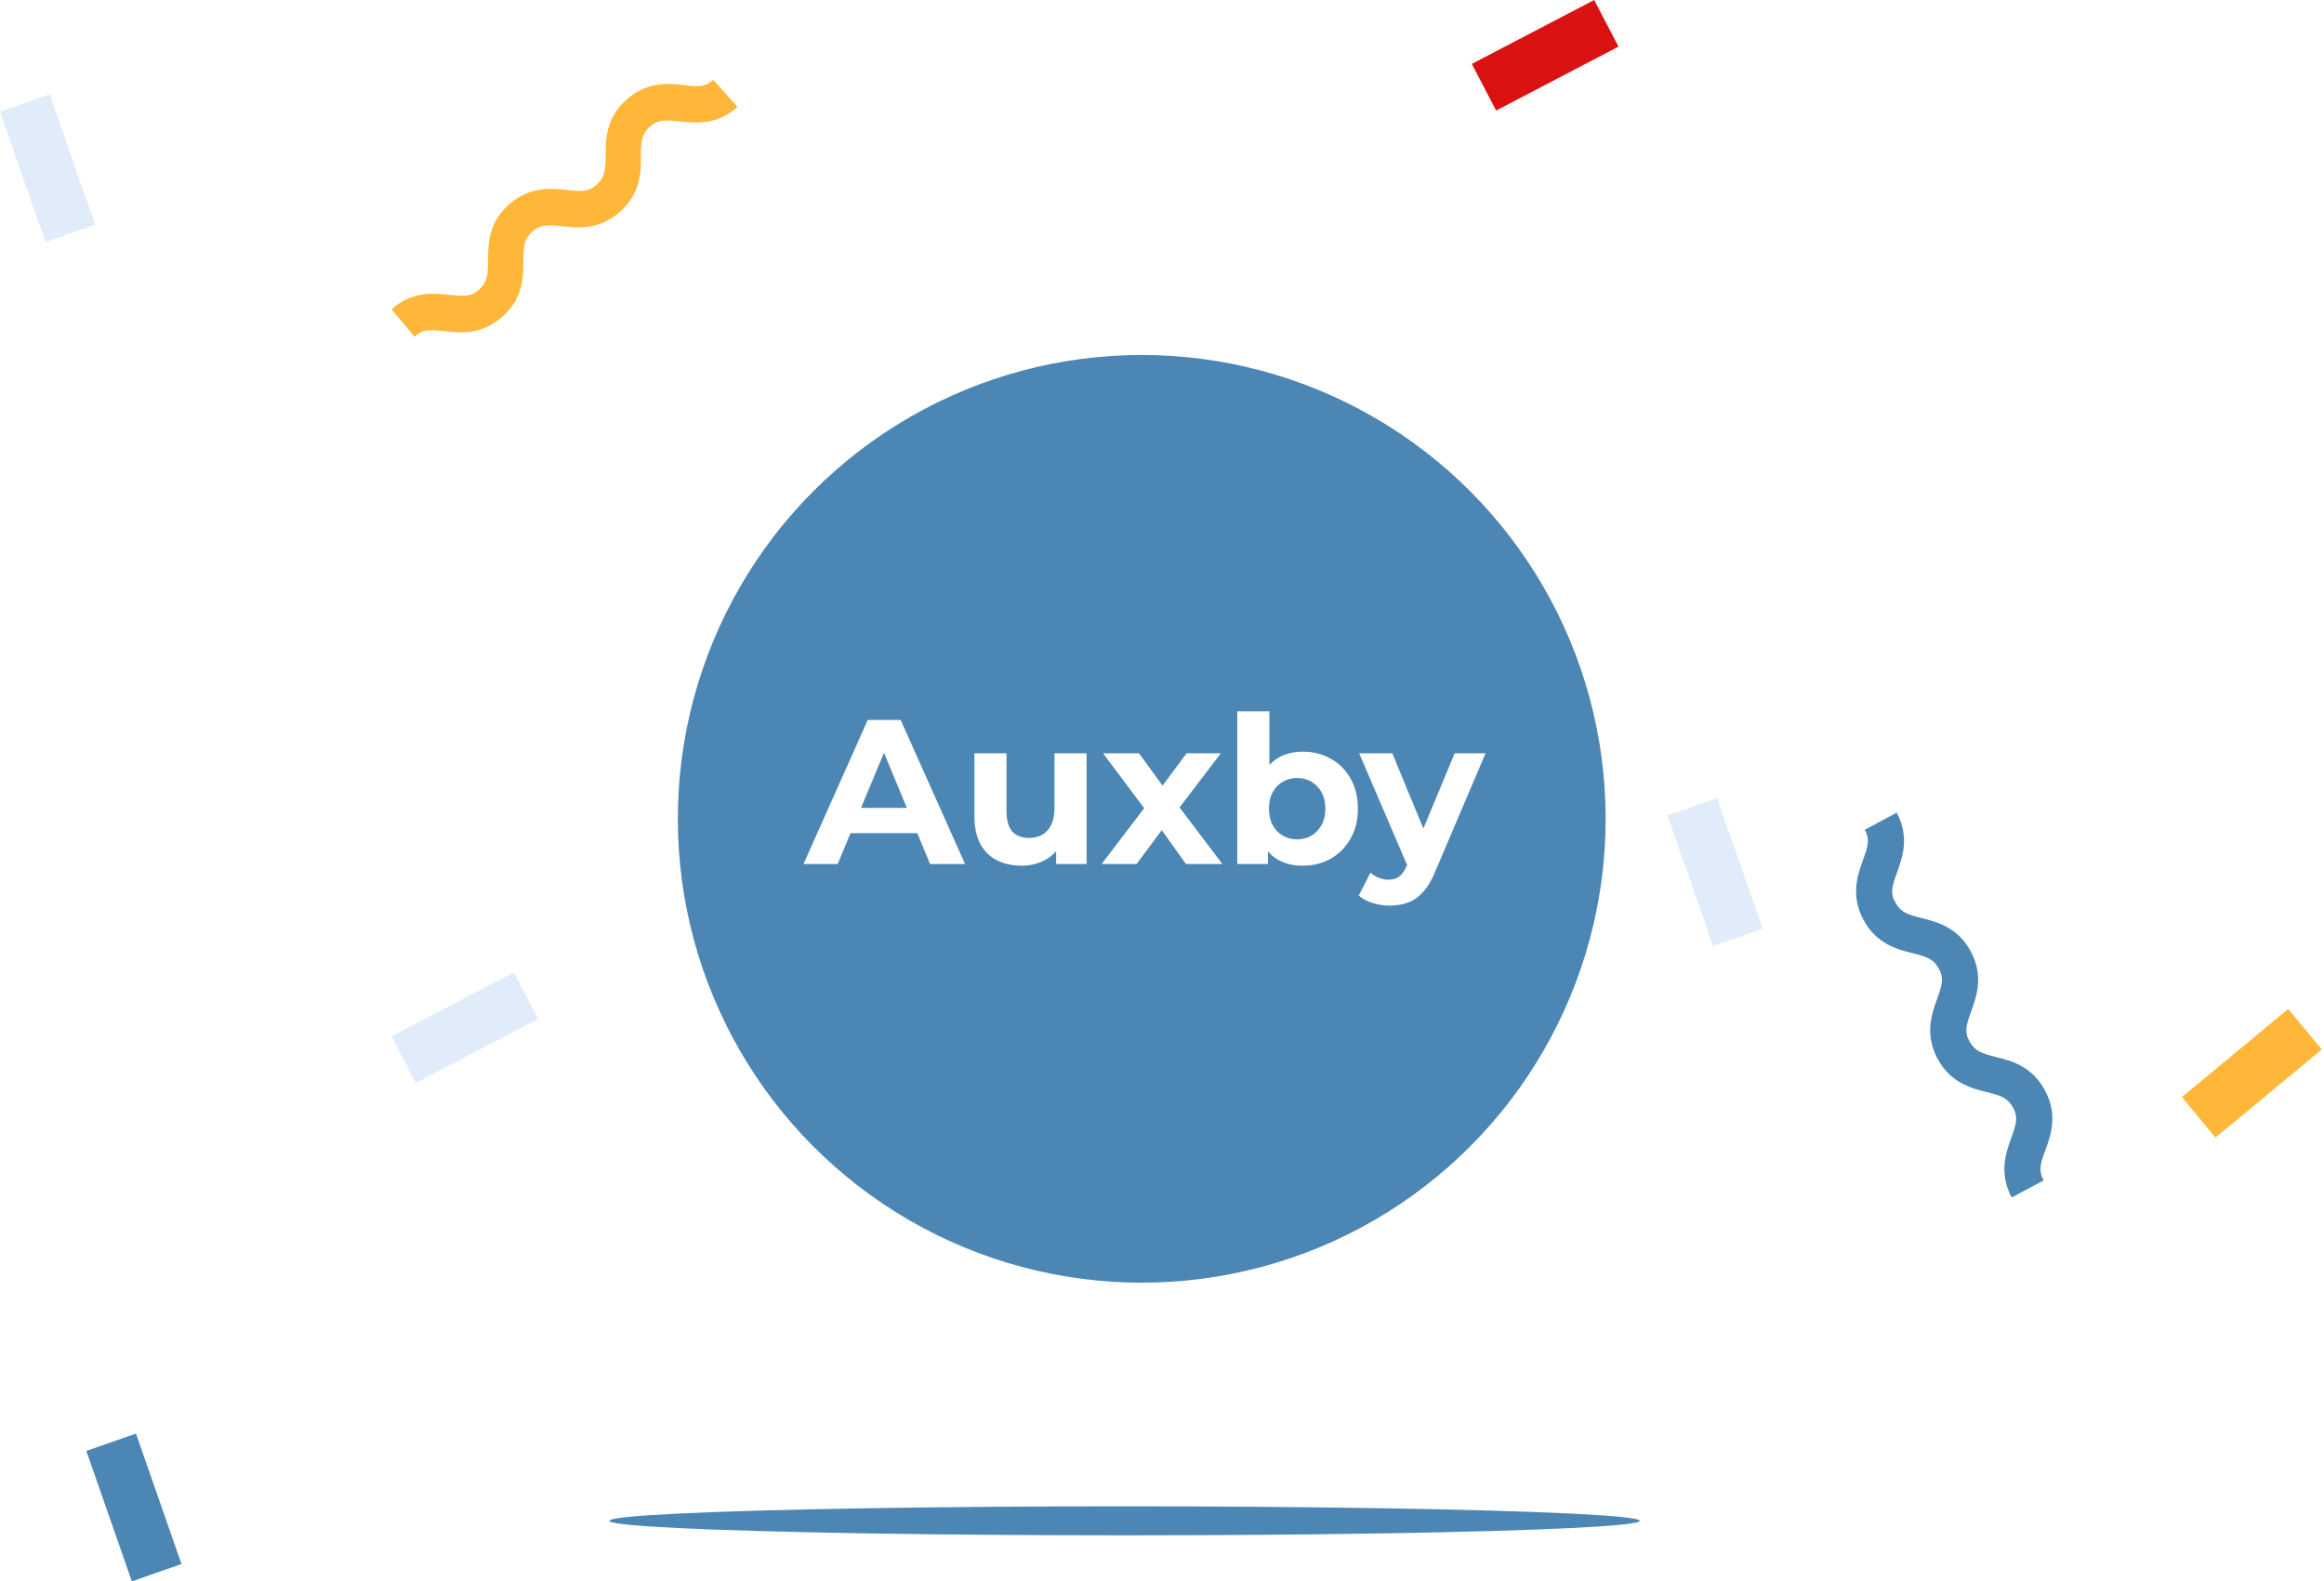 <svg width="216" height="147" viewBox="0 0 216 147" fill="none" xmlns="http://www.w3.org/2000/svg">
<path d="M4.613 8.767L0 10.378L4.233 22.502L8.845 20.89L4.613 8.767Z" fill="#E1ECFB"/>
<path d="M12.637 133.263L8.024 134.875L12.255 147L16.867 145.388L12.637 133.263Z" fill="#4B86B4"/>
<path d="M159.599 74.196L154.986 75.809L159.216 87.933L163.829 86.321L159.599 74.196Z" fill="#E1ECFB"/>
<path d="M215.791 97.556L212.674 93.79L202.794 101.983L205.91 105.749L215.791 97.556Z" fill="#FEB739"/>
<path d="M150.429 4.335L148.169 0L136.794 5.942L139.055 10.277L150.429 4.335Z" fill="#DA1212"/>
<path d="M189.946 109.73L186.974 111.315C185.761 109.042 186.442 107.153 186.934 105.77C187.385 104.509 187.607 103.868 187.095 102.951C186.583 102.033 185.963 101.844 184.663 101.521C183.241 101.163 181.293 100.677 180.08 98.404C178.867 96.131 179.548 94.236 180.04 92.86C180.491 91.599 180.714 90.958 180.202 90.04C179.689 89.123 179.069 88.934 177.776 88.61C176.354 88.26 174.406 87.767 173.193 85.494C171.98 83.221 172.654 81.332 173.153 79.95C173.604 78.695 173.827 78.047 173.315 77.137L176.286 75.545C177.499 77.818 176.819 79.713 176.32 81.09C175.869 82.351 175.646 82.998 176.165 83.909C176.684 84.82 177.29 85.015 178.591 85.339C180.013 85.696 181.96 86.182 183.173 88.455C184.386 90.728 183.706 92.617 183.214 94C182.762 95.254 182.54 95.902 183.052 96.812C183.564 97.723 184.184 97.925 185.478 98.249C186.9 98.6 188.847 99.086 190.067 101.366C191.287 103.645 190.599 105.527 190.107 106.91C189.636 108.165 189.44 108.812 189.946 109.73Z" fill="#4B86B4"/>
<path d="M66.305 7.423L68.549 9.939C66.629 11.659 64.634 11.443 63.158 11.288C61.811 11.146 61.137 11.106 60.382 11.794C59.627 12.482 59.574 13.143 59.567 14.492C59.567 15.956 59.567 17.966 57.619 19.686C55.672 21.406 53.704 21.19 52.228 21.035C50.881 20.893 50.207 20.859 49.459 21.547C48.711 22.235 48.65 22.896 48.643 24.245C48.643 25.709 48.643 27.719 46.696 29.439C44.748 31.159 42.781 30.943 41.305 30.788C39.957 30.64 39.283 30.606 38.535 31.294L36.386 28.758C38.306 27.038 40.301 27.254 41.777 27.409C43.124 27.557 43.798 27.591 44.546 26.903C45.294 26.215 45.355 25.554 45.368 24.205C45.368 22.734 45.368 20.724 47.309 19.011C49.25 17.298 51.224 17.507 52.7 17.662C54.048 17.804 54.722 17.844 55.47 17.156C56.218 16.468 56.285 15.807 56.292 14.458C56.292 12.988 56.292 10.978 58.233 9.258C60.173 7.538 62.154 7.76 63.623 7.909C64.863 8.077 65.537 8.111 66.305 7.423Z" fill="#FEB739"/>
<path d="M50.022 94.72L47.762 90.385L36.387 96.327L38.648 100.662L50.022 94.72Z" fill="#E1ECFB"/>
<g filter="url(#filter0_f_1506_6939)">
<ellipse cx="104.52" cy="141.372" rx="47.879" ry="1.349" fill="#4B86B4"/>
</g>
<circle cx="106.117" cy="76.117" r="42.519" fill="#4B86B4" stroke="#4B86B4" stroke-width="1.196"/>
<path d="M74.68 80.32L80.649 66.927H83.71L89.699 80.32H86.447L81.549 68.496H82.773L77.856 80.32H74.68ZM77.665 77.45L78.487 75.097H85.375L86.217 77.45H77.665ZM94.965 80.473C94.11 80.473 93.345 80.308 92.669 79.976C92.005 79.644 91.489 79.141 91.119 78.465C90.749 77.776 90.564 76.902 90.564 75.843V70.027H93.549V75.403C93.549 76.258 93.727 76.889 94.084 77.297C94.454 77.693 94.971 77.891 95.634 77.891C96.093 77.891 96.501 77.795 96.859 77.603C97.216 77.399 97.496 77.093 97.701 76.685C97.905 76.264 98.007 75.741 98.007 75.116V70.027H100.991V80.32H98.16V77.489L98.676 78.311C98.332 79.026 97.822 79.568 97.146 79.938C96.482 80.295 95.755 80.473 94.965 80.473ZM102.386 80.32L106.997 74.274L106.939 75.92L102.52 70.027H105.868L108.661 73.873L107.398 73.911L110.287 70.027H113.463L109.025 75.862V74.255L113.616 80.32H110.23L107.303 76.226L108.546 76.398L105.638 80.32H102.386ZM121.08 80.473C120.174 80.473 119.396 80.282 118.745 79.899C118.095 79.517 117.598 78.936 117.253 78.158C116.909 77.368 116.737 76.373 116.737 75.174C116.737 73.962 116.915 72.967 117.272 72.189C117.642 71.411 118.152 70.831 118.803 70.448C119.453 70.065 120.212 69.874 121.08 69.874C122.049 69.874 122.916 70.091 123.682 70.525C124.46 70.958 125.072 71.57 125.518 72.361C125.978 73.152 126.207 74.09 126.207 75.174C126.207 76.245 125.978 77.176 125.518 77.967C125.072 78.758 124.46 79.376 123.682 79.823C122.916 80.257 122.049 80.473 121.08 80.473ZM114.995 80.32V66.124H117.98V72.112L117.789 75.154L117.846 78.216V80.32H114.995ZM120.563 78.024C121.06 78.024 121.501 77.91 121.883 77.68C122.279 77.45 122.591 77.125 122.821 76.704C123.063 76.271 123.184 75.76 123.184 75.174C123.184 74.574 123.063 74.064 122.821 73.643C122.591 73.222 122.279 72.897 121.883 72.667C121.501 72.438 121.06 72.323 120.563 72.323C120.066 72.323 119.619 72.438 119.224 72.667C118.828 72.897 118.516 73.222 118.286 73.643C118.057 74.064 117.942 74.574 117.942 75.174C117.942 75.76 118.057 76.271 118.286 76.704C118.516 77.125 118.828 77.45 119.224 77.68C119.619 77.91 120.066 78.024 120.563 78.024ZM129.156 84.185C128.62 84.185 128.091 84.102 127.568 83.936C127.045 83.77 126.618 83.541 126.286 83.248L127.377 81.124C127.606 81.328 127.868 81.487 128.161 81.602C128.467 81.717 128.767 81.774 129.06 81.774C129.481 81.774 129.813 81.672 130.055 81.468C130.31 81.277 130.54 80.952 130.744 80.493L131.28 79.23L131.509 78.904L135.202 70.027H138.072L133.423 80.952C133.091 81.781 132.708 82.431 132.275 82.903C131.854 83.375 131.382 83.707 130.859 83.898C130.349 84.089 129.781 84.185 129.156 84.185ZM130.916 80.722L126.325 70.027H129.405L132.964 78.637L130.916 80.722Z" fill="white"/>
<defs>
<filter id="filter0_f_1506_6939" x="52.754" y="136.135" width="103.533" height="10.473" filterUnits="userSpaceOnUse" color-interpolation-filters="sRGB">
<feFlood flood-opacity="0" result="BackgroundImageFix"/>
<feBlend mode="normal" in="SourceGraphic" in2="BackgroundImageFix" result="shape"/>
<feGaussianBlur stdDeviation="1.944" result="effect1_foregroundBlur_1506_6939"/>
</filter>
</defs>
</svg>
